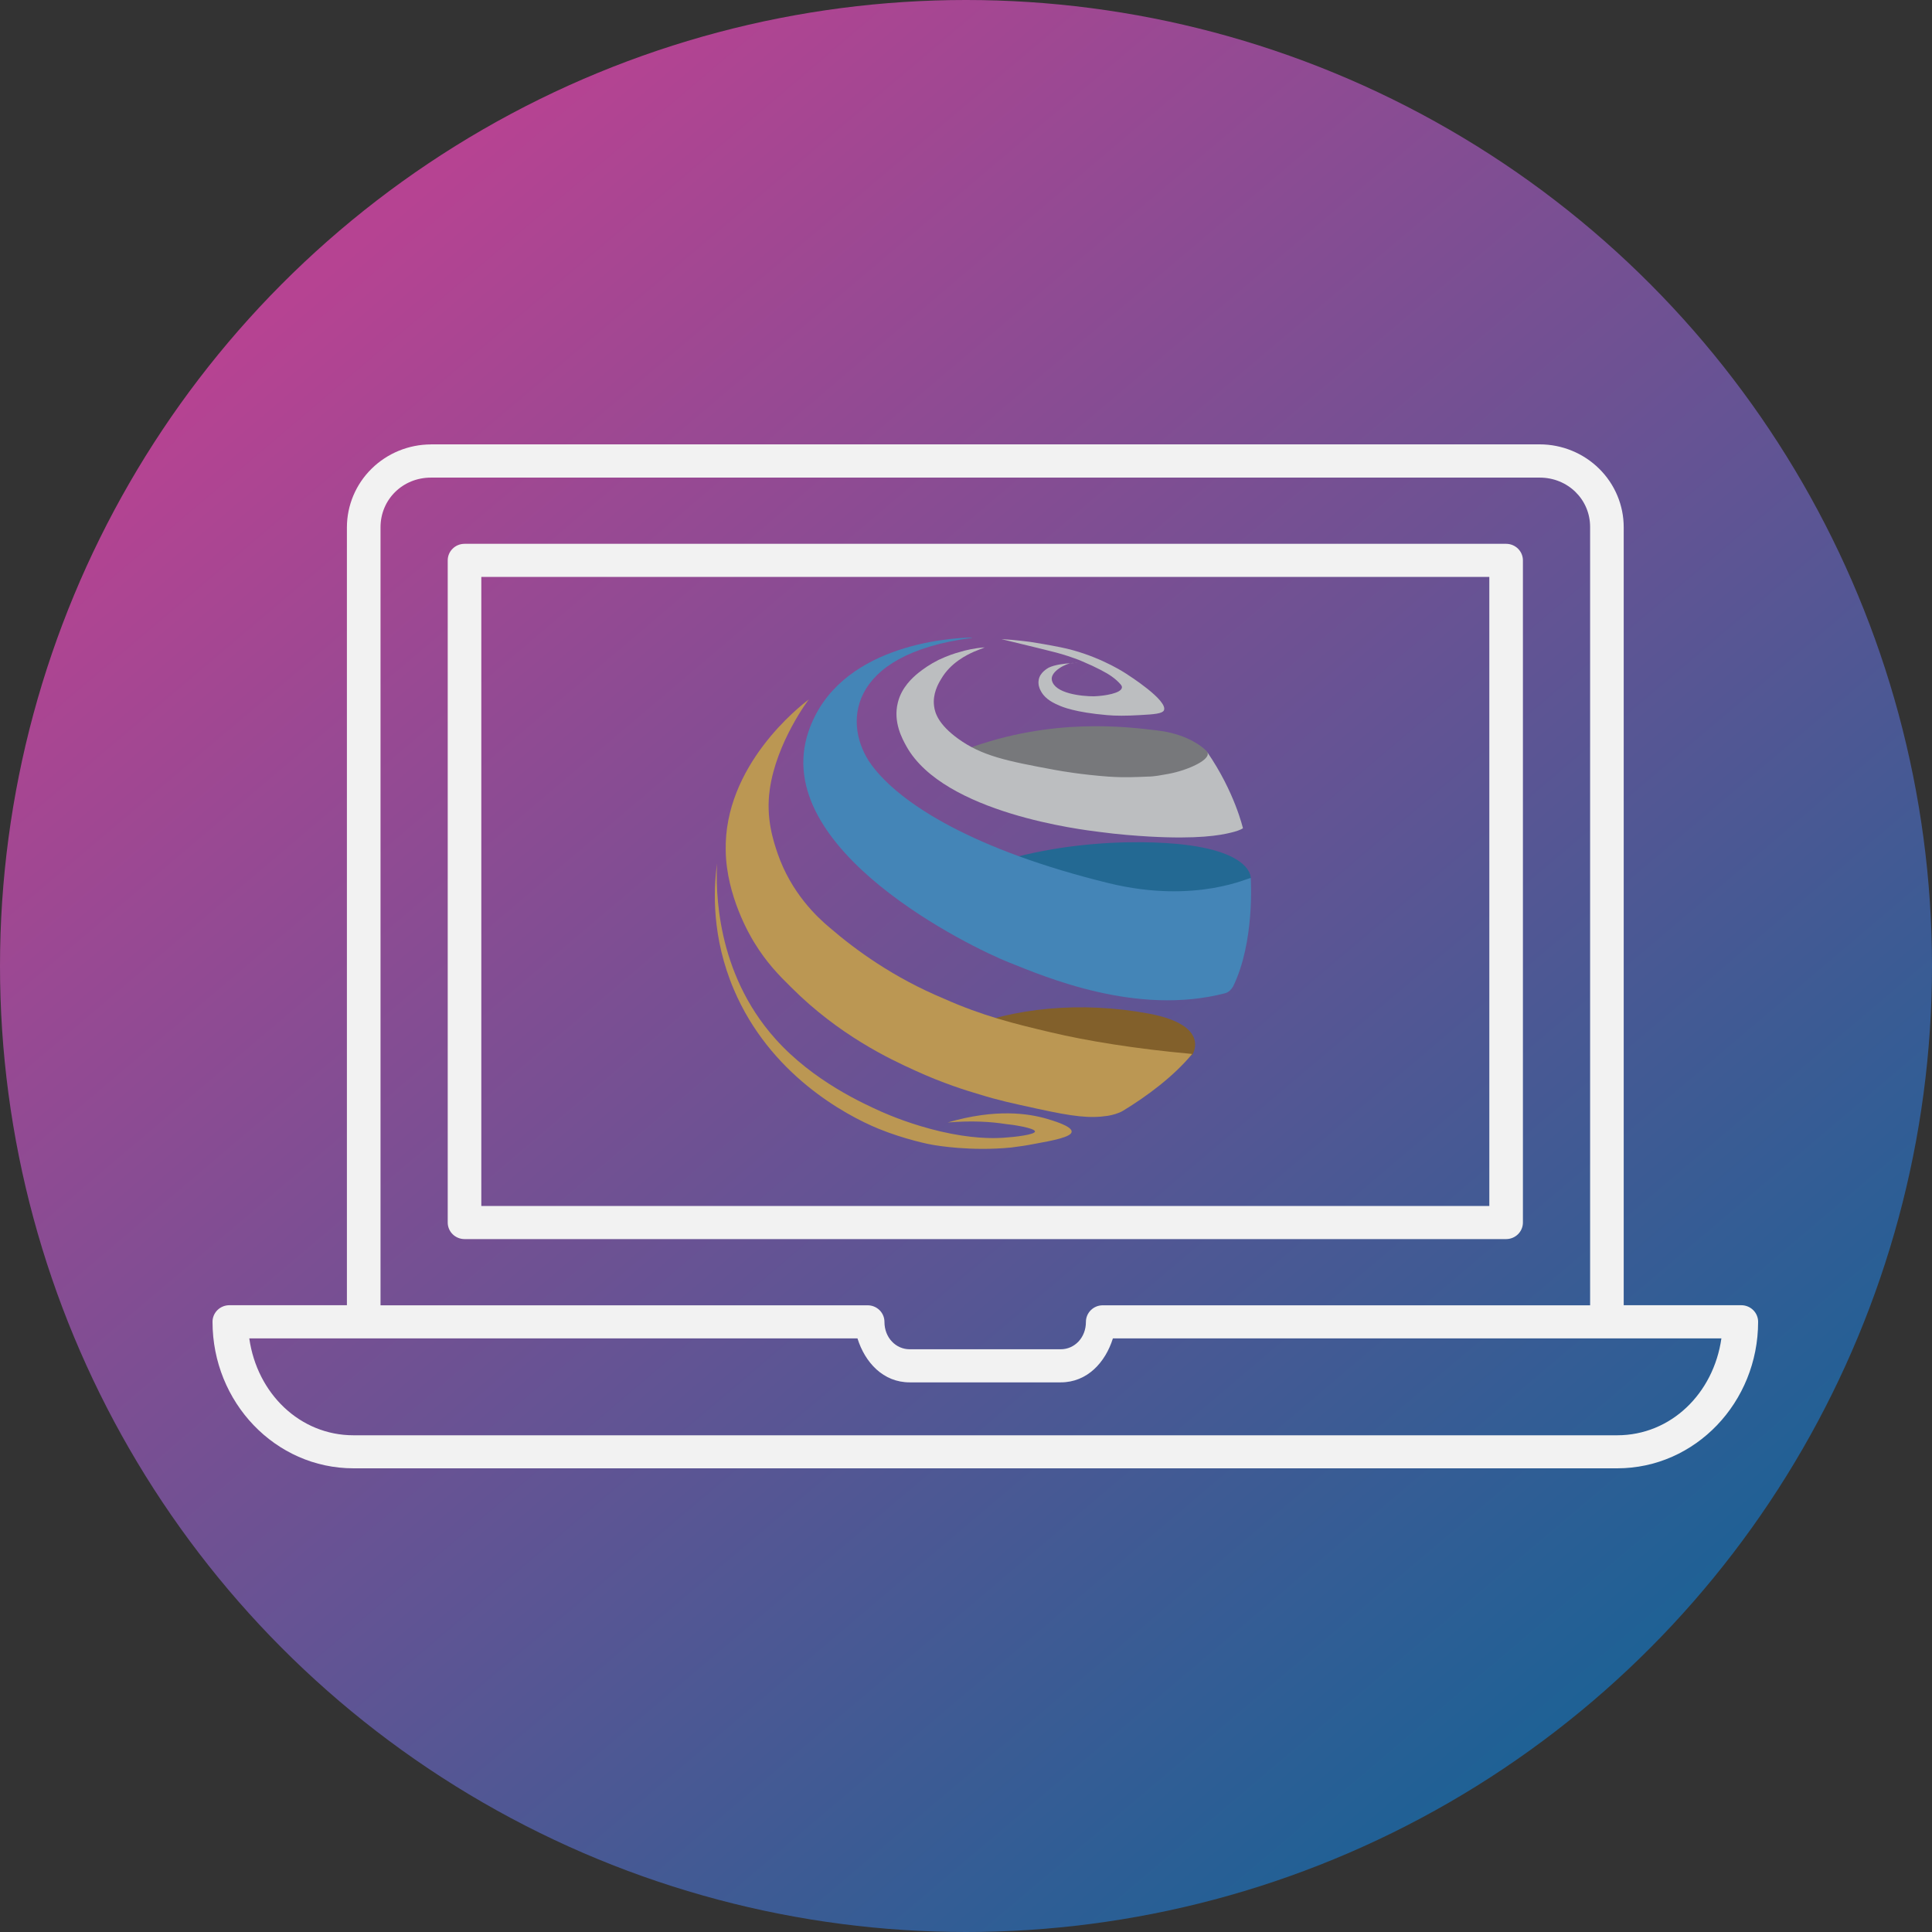 <svg width="100" height="100" viewBox="0 0 100 100" fill="none" xmlns="http://www.w3.org/2000/svg">
<rect x="0" y="0" width="100" height="100" fill="#333333" stroke="none"/>
<circle cx="50" cy="50" r="50" fill="url(#paint0_linear_2035_883)"/>
<path d="M61.715 54.591C61.715 54.591 62.717 53.071 59.455 52.463C55.96 51.814 52.421 52.158 49.693 53.314C46.965 54.49 46.197 54.125 46.197 54.125C46.197 54.125 47.86 53.395 52.869 54.733C56.365 55.666 60.031 55.483 60.628 55.22C61.224 54.956 61.715 54.591 61.715 54.591Z" fill="#82602B"/>
<path d="M42.955 48.023C42.295 47.475 40.952 46.218 40.248 44.171C40.035 43.542 39.63 42.346 39.843 40.866C40.184 38.413 41.868 36.183 41.868 36.203C41.399 36.548 37.456 39.63 37.563 44.049C37.605 46.381 38.82 48.428 39.033 48.773C39.673 49.827 40.334 50.496 40.952 51.104C43.424 53.578 46.046 54.814 47.346 55.402C48.796 56.071 50.053 56.457 50.672 56.639C51.716 56.963 52.398 57.105 53.698 57.389C55.553 57.795 56.405 57.896 57.343 57.754C57.578 57.714 57.897 57.633 58.132 57.49C59.368 56.74 60.754 55.706 61.691 54.571V54.551C58.75 54.287 56.192 53.862 54.402 53.436C52.505 52.99 50.863 52.584 48.86 51.692C46.238 50.597 44.298 49.178 42.955 48.023Z" fill="#BB9753"/>
<path d="M47.879 46.32C47.218 46.745 47.858 47.698 48.54 47.333C48.689 47.252 48.86 47.171 48.988 47.09C50.544 46.299 53.698 45.63 57.279 46.299C60.69 46.948 62.374 46.908 63.525 46.522C64.207 46.279 64.74 45.488 64.74 45.488C64.74 45.488 64.91 44.069 60.967 43.684C57.919 43.4 52.142 43.644 47.879 46.32Z" fill="#236993"/>
<path d="M62.544 39.346C62.608 39.184 62.565 39.021 62.458 38.879C62.139 38.555 61.307 37.967 59.879 37.805C58.344 37.623 54.465 37.116 50.01 38.778C49.435 39.001 50.373 39.792 50.948 39.609L50.373 39.751C50.373 39.751 49.328 39.609 52.739 39.853C55.51 40.055 58.515 40.866 60.071 40.704C61.456 40.562 62.266 40.055 62.544 39.346Z" fill="#77787B"/>
<path d="M49.051 58.099C51.545 57.369 53.25 57.632 54.209 57.916C54.401 57.977 55.51 58.281 55.467 58.585C55.446 58.849 54.529 59.031 53.506 59.214C53.101 59.295 52.803 59.335 52.334 59.396C50.245 59.599 48.497 59.295 48.262 59.254C48.113 59.234 46.813 58.97 45.47 58.423C43.701 57.693 39.843 55.585 37.988 51.226C36.837 48.529 36.923 46.076 37.114 44.698C37.051 45.995 37.029 50.313 40.141 53.78C42.102 55.97 44.703 57.126 45.641 57.551C46.109 57.754 47.218 58.22 48.689 58.565C50.266 58.93 51.332 58.93 51.95 58.889C52.568 58.849 53.57 58.727 53.57 58.565C53.57 58.382 52.334 58.2 52.056 58.18C51.289 58.058 50.287 57.997 49.051 58.099Z" fill="#BB9753"/>
<path d="M54.274 34.561C54.211 34.602 53.827 34.805 53.763 35.19C53.72 35.433 53.806 35.636 53.848 35.717C54.019 36.082 54.36 36.325 54.807 36.508C54.978 36.589 55.66 36.873 57.301 37.014C57.727 37.055 58.303 37.055 58.985 37.014C59.774 36.974 60.157 36.933 60.243 36.771C60.477 36.264 58.41 34.947 58.282 34.865C57.941 34.642 56.619 33.852 54.914 33.507C54.317 33.385 53.592 33.264 53.315 33.223C53.251 33.223 52.633 33.122 51.844 33.081C51.802 33.081 53.614 33.507 54.402 33.71C54.743 33.791 55.17 33.913 55.617 34.075C55.916 34.176 56.108 34.277 56.534 34.46C57.173 34.764 57.493 34.947 57.791 35.21C57.983 35.392 58.09 35.494 58.069 35.595C58.026 35.879 57.195 36.021 56.619 36.041C55.98 36.041 54.594 35.899 54.445 35.21C54.338 34.744 55.234 34.318 55.489 34.318C56.363 34.338 54.935 34.237 54.274 34.561Z" fill="#BCBEC0"/>
<path d="M60.477 40.056C60.114 40.116 59.773 40.197 59.39 40.197C58.835 40.218 58.26 40.258 57.365 40.197C56 40.096 54.935 39.913 54.615 39.853C52.078 39.386 50.821 39.123 49.585 38.231C48.583 37.501 48.391 36.913 48.348 36.548C48.263 35.92 48.561 35.392 48.711 35.149C49.201 34.298 50.053 33.892 50.416 33.73C50.65 33.629 50.842 33.568 50.97 33.507C50.437 33.548 49.989 33.649 49.67 33.75C49.435 33.811 49.052 33.933 48.583 34.156C48.135 34.379 47.794 34.622 47.538 34.825C47.24 35.068 46.664 35.575 46.472 36.366C46.217 37.379 46.707 38.251 46.92 38.636C48.86 42.103 56.064 42.955 56.874 43.056C57.919 43.198 58.814 43.259 59.475 43.299C62.011 43.441 63.141 43.238 63.717 43.096C63.972 43.036 64.207 42.955 64.335 42.873C64.335 42.873 63.908 40.988 62.48 38.92C62.736 39.305 61.478 39.873 60.477 40.056Z" fill="#BCBEC0"/>
<path d="M57.386 45.712C50.437 44.009 46.6 41.616 45.108 39.589C43.637 37.582 43.765 33.872 50.288 33.02C50.309 33.02 50.309 33 50.288 33C49.115 33.02 43.36 33.385 41.847 37.866C39.779 43.988 50.352 49.077 52.206 49.807C54.082 50.557 58.835 52.605 63.418 51.408C63.588 51.368 63.738 51.206 63.823 51.064C64.953 48.753 64.739 45.549 64.739 45.448C64.739 45.367 61.947 46.827 57.386 45.712Z" fill="#4485B7"/>
<path d="M22.304 23.003C21.152 23.006 20.048 23.458 19.233 24.261C18.418 25.064 17.959 26.152 17.956 27.288V67.558H11.87C11.639 67.558 11.418 67.649 11.255 67.809C11.092 67.97 11 68.188 11 68.415C11 72.574 14.243 76 18.299 76H83.704C87.76 76 91 72.574 91 68.415C91 68.188 90.908 67.97 90.745 67.809C90.582 67.649 90.361 67.558 90.13 67.558H84.043V27.291C84.044 26.154 83.586 25.063 82.771 24.259C81.956 23.454 80.85 23.001 79.696 23H22.304V23.003ZM22.304 24.721H79.696C81.156 24.721 82.311 25.855 82.304 27.288V67.562H57.077C56.846 67.562 56.625 67.652 56.462 67.813C56.299 67.974 56.207 68.192 56.207 68.419C56.207 69.247 55.612 69.838 54.903 69.838H47.084C46.376 69.838 45.779 69.247 45.779 68.419C45.779 68.192 45.688 67.974 45.524 67.813C45.361 67.652 45.14 67.562 44.91 67.562H19.696V27.291C19.696 25.852 20.843 24.721 22.304 24.721ZM24.044 28.148C23.813 28.148 23.592 28.238 23.429 28.399C23.265 28.559 23.174 28.777 23.174 29.005V63.278C23.174 63.505 23.265 63.723 23.429 63.884C23.592 64.044 23.813 64.135 24.044 64.135H77.957C78.187 64.135 78.408 64.044 78.571 63.884C78.734 63.723 78.826 63.505 78.826 63.278V29.005C78.826 28.777 78.734 28.559 78.571 28.399C78.408 28.238 78.187 28.148 77.957 28.148H24.044ZM24.913 29.861H77.087V62.421H24.913V29.861ZM12.903 69.276H44.383C44.774 70.525 45.715 71.551 47.084 71.551H54.903C56.273 71.551 57.212 70.523 57.603 69.276H89.099C88.692 72.127 86.484 74.29 83.704 74.29H18.299C15.52 74.29 13.308 72.127 12.903 69.276Z" fill="#F2F2F2"/>
<defs>
<linearGradient id="paint0_linear_2035_883" x1="14" y1="16.5" x2="78" y2="92" gradientUnits="userSpaceOnUse">
<stop stop-color="#B64392"/>
<stop offset="1" stop-color="#1E6195"/>
</linearGradient>
</defs>
</svg>
